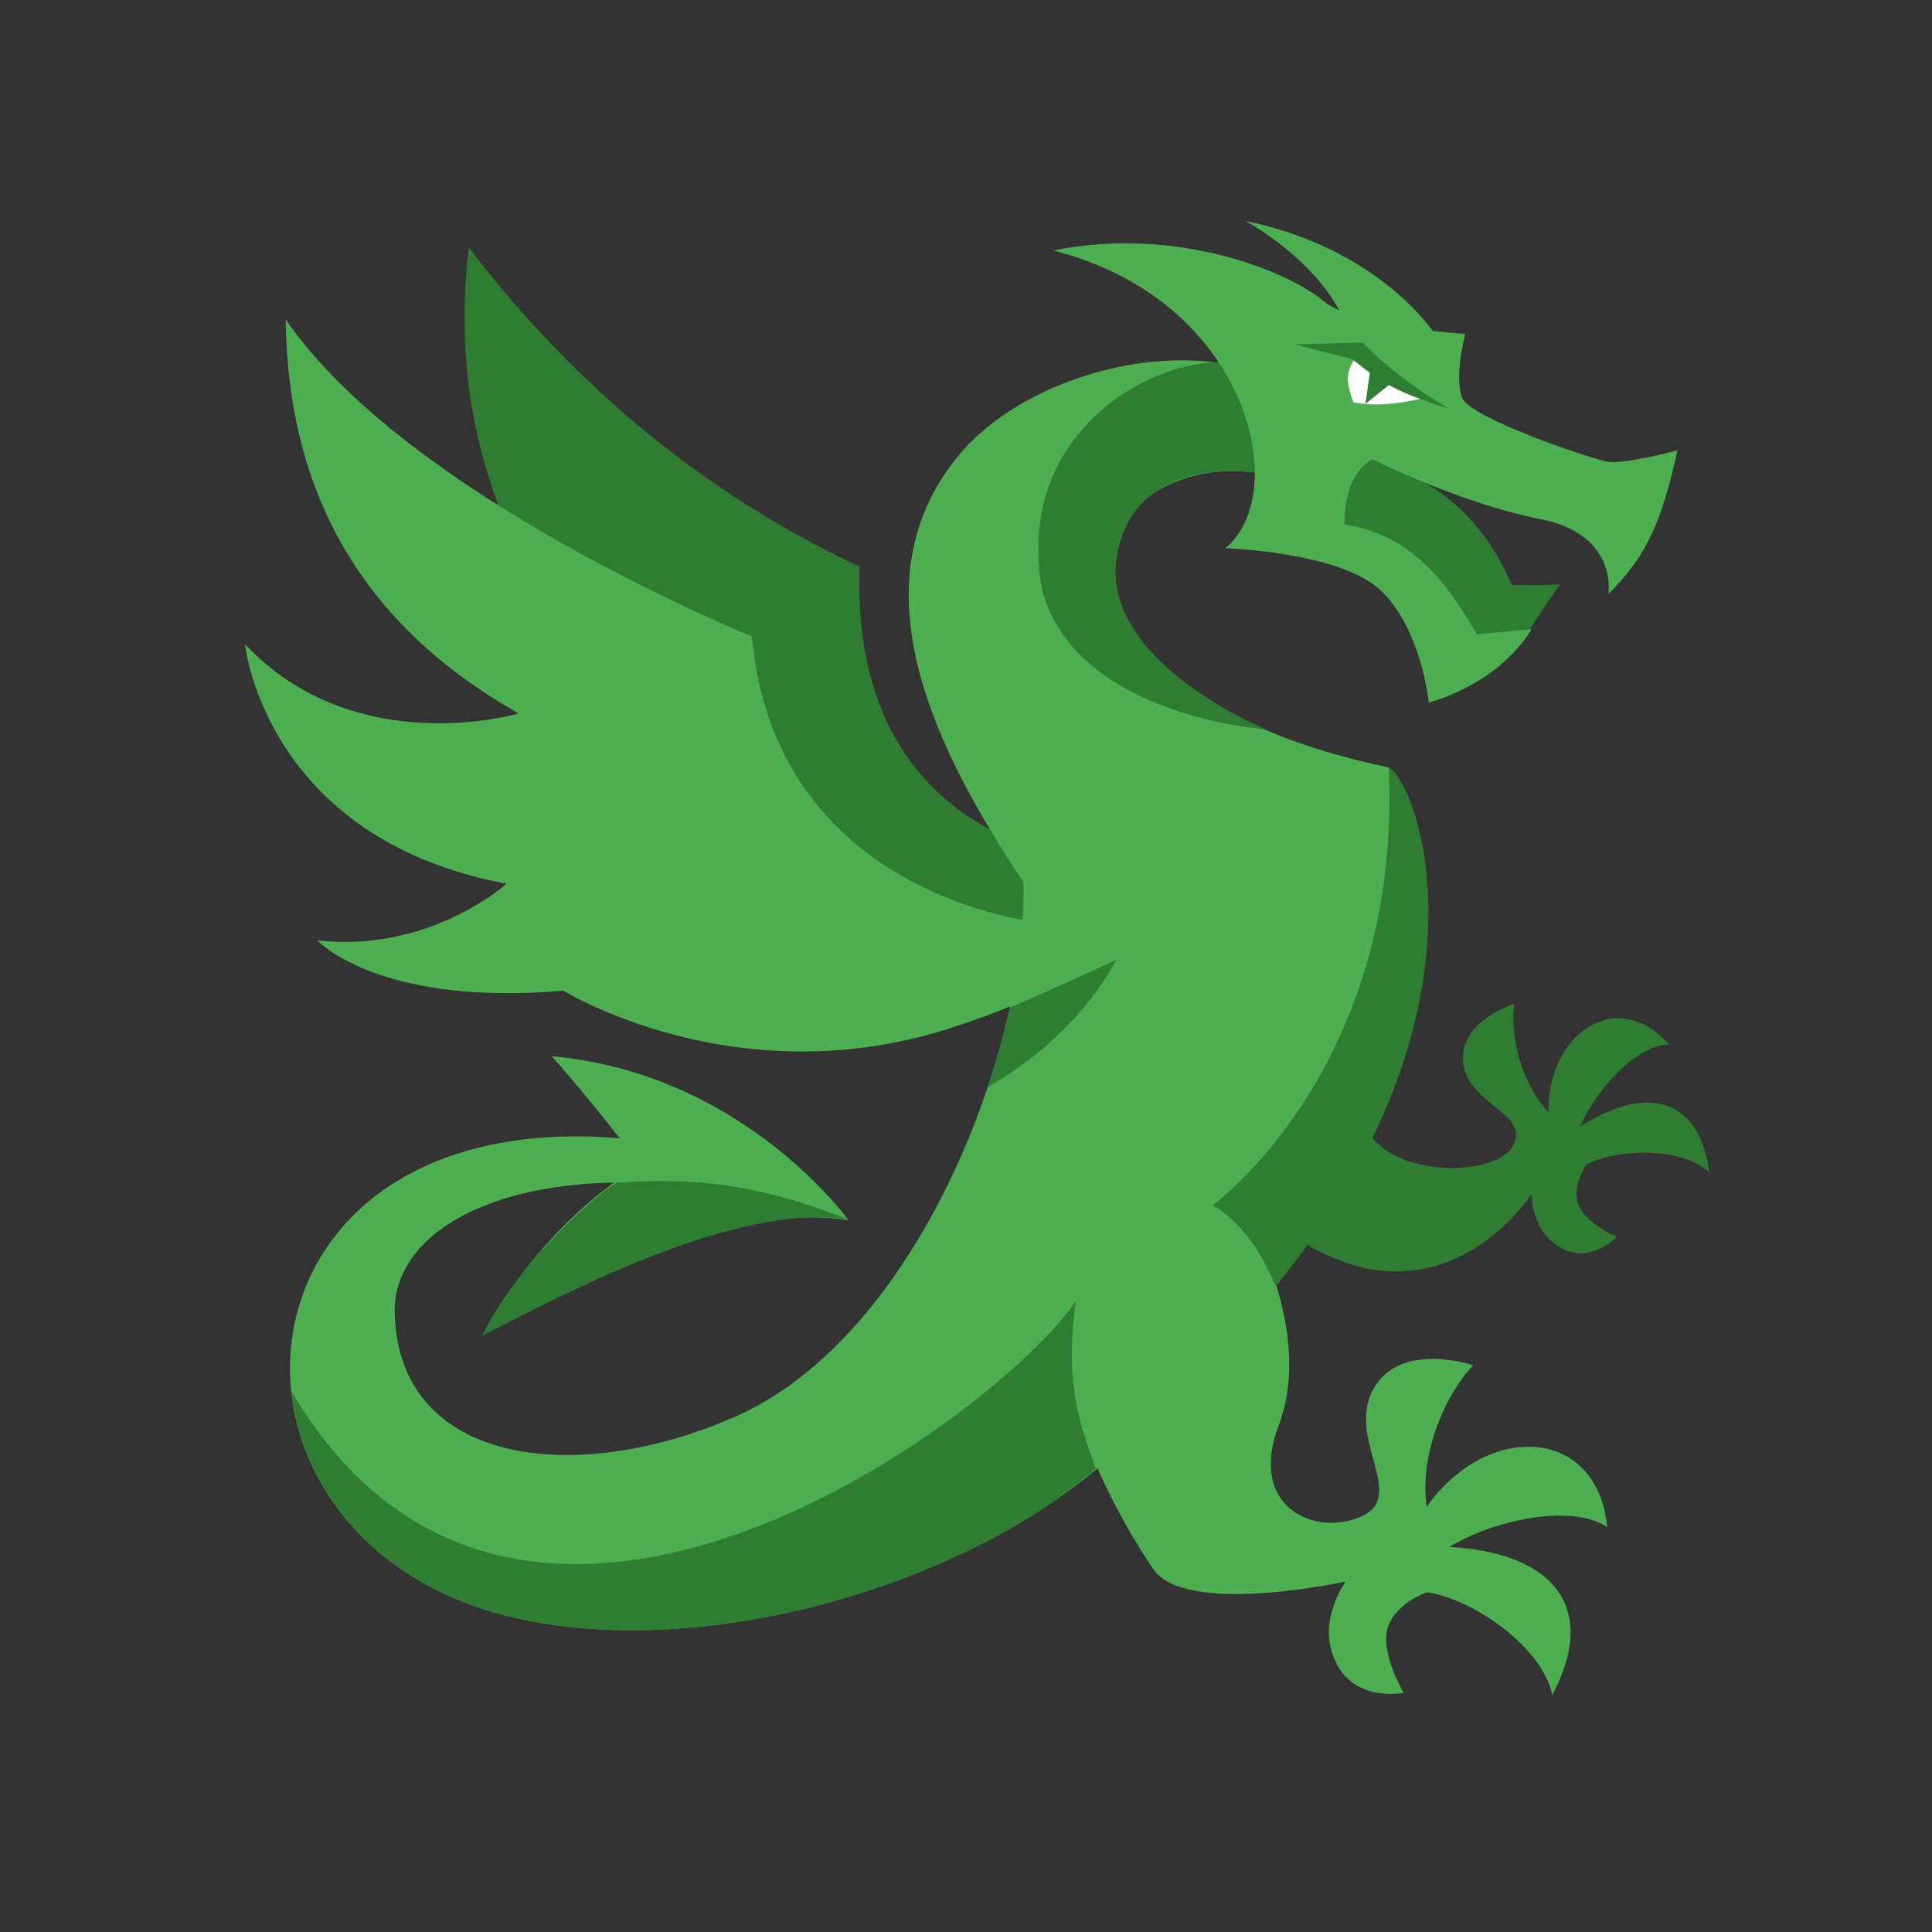 <svg width='24' height='24' viewBox='0 0 24 24' xmlns='http://www.w3.org/2000/svg' xmlns:xlink='http://www.w3.org/1999/xlink'><rect x="0" y="0" width="24" height="24" fill="#333333" stroke="none"/><rect width='24' height='24' stroke='none' fill='#000000' opacity='0'/>


<g transform="matrix(0.42 0 0 0.42 12 12)" >
<g style="" >
<g transform="matrix(1 0 0 1 1.37 -10.86)" >
<path style="stroke: none; stroke-width: 1; stroke-dasharray: none; stroke-linecap: butt; stroke-dashoffset: 0; stroke-linejoin: miter; stroke-miterlimit: 4; fill: rgb(46,125,50); fill-rule: nonzero; opacity: 1;" transform=" translate(-25.37, -13.14)" d="M 40.646 14.104 L 39.083 14.312 L 34.104 10.718 L 35.198 8.5 L 38.011 8.969 L 37.542 9.688 C 38.758 10.379 39.593 11.449 40.146 12.73 C 40.709 12.73 41 12.751 41.563 12.709 C 41.208 13.25 41 13.5 40.646 14.104 z M 27.104 20.75 C 27.104 20.75 20.553 20.103 20.854 12.187 C 17.104 10.437 12.979 7.562 9.292 2.749 C 8.698 7.828 10.313 11.562 12.563 14.874 C 12.563 14.874 19.9 24.614 26.417 23.437 C 32.934 22.26 27.104 20.75 27.104 20.75 z" stroke-linecap="round" />
</g>
<g transform="matrix(1 0 0 1 11.01 14.11)" >
<path style="stroke: none; stroke-width: 1; stroke-dasharray: none; stroke-linecap: butt; stroke-dashoffset: 0; stroke-linejoin: miter; stroke-miterlimit: 4; fill: rgb(76,175,80); fill-rule: nonzero; opacity: 1;" transform=" translate(-35.01, -38.11)" d="M 31.917 30.667 C 31.917 30.667 34.417 34.5 33.25 37.584 C 32.324 40.032 34.345 40.889 35.7 40.279 C 37.055 39.67 35.25 37.992 36.039 36.53 C 36.828 35.068 39.002 35.808 39.002 35.808 C 38.088 36.772 37.409 38.568 37.626 39.996 C 39.4 37.474 42.678 37.603 42.967 40.603 C 41.973 39.9 39.679 40.348 38.301 41.182 C 41.589 41.371 42.639 43.147 41.339 45.561 C 41.065 44.177 39.044 42.737 37.64 42.524 C 37.64 42.524 36.733 42.817 36.481 43.548 C 36.229 44.279 36.943 45.5 36.943 45.5 C 36.943 45.5 35.184 45.851 34.783 44.149 C 34.545 43.137 35.231 42.206 35.231 42.206 C 35.231 42.206 30.5 43.242 29.542 41.843 C 28.584 40.444 26.584 36.937 27.167 34.687 C 27.851 32.046 31.917 30.667 31.917 30.667 z" stroke-linecap="round" />
</g>
<g transform="matrix(1 0 0 1 15.91 5.08)" >
<path style="stroke: none; stroke-width: 1; stroke-dasharray: none; stroke-linecap: butt; stroke-dashoffset: 0; stroke-linejoin: miter; stroke-miterlimit: 4; fill: rgb(46,125,50); fill-rule: nonzero; opacity: 1;" transform=" translate(-39.91, -29.08)" d="M 35.667 28.25 C 35.917 30.313 39.597 30.319 40.163 29.342 C 40.729 28.365 38.871 28.13 38.709 26.879 C 38.547 25.628 40.217 25.12 40.217 25.12 C 40.081 26.12 40.458 27.529 41.226 28.314 C 41.202 25.971 43.282 24.597 44.791 26.32 C 43.866 26.327 42.649 27.621 42.169 28.747 C 44.281 27.405 45.717 28.035 45.986 30.102 C 45.203 29.37 43.318 29.377 42.357 29.869 C 42.357 29.869 41.927 30.452 42.096 31.015 C 42.264 31.578 43.247 32.014 43.247 32.014 C 43.247 32.014 42.318 33.011 41.315 32.138 C 40.719 31.619 40.729 30.741 40.729 30.741 C 40.729 30.741 38.126 34.834 33.834 32.084 C 34.646 30.958 35.135 29.823 35.667 28.25 z" stroke-linecap="round" />
</g>
<g transform="matrix(1 0 0 1 -3.22 0.87)" >
<path style="stroke: none; stroke-width: 1; stroke-dasharray: none; stroke-linecap: butt; stroke-dashoffset: 0; stroke-linejoin: miter; stroke-miterlimit: 4; fill: rgb(76,175,80); fill-rule: nonzero; opacity: 1;" transform=" translate(-20.78, -24.87)" d="M 36.5 18.125 C 29.459 16.65 27.578 13.174 28.555 11.048 C 28.879 10.343 30.417 8.917 33.125 9.5 C 33 8.188 32.811 7.35 31.813 6.218 C 28.958 5.666 25.408 6.897 23.75 8.937 C 20.609 12.802 23.209 17.781 25.696 21.516 C 25.838 26.351 22.6 34.951 17.166 37.333 C 12.416 39.416 7.203 38.749 7.103 34.25 C 7.057 32.15 9.496 30.479 13.593 30.406 C 12.664 31.075 11.052 32.473 9.729 34.868 C 14.209 32.645 17.371 31.04 20.525 31.52 C 20.525 31.52 17.426 27.18 11.749 26.668 C 11.749 26.668 12.861 27.927 13.753 29.094 C 1.671 28.094 0.977 41.193 10.81 43.313 C 15.758 44.38 21.977 42.771 26.06 40.188 C 29.476 38.028 35.5 32.125 37 26.125 C 38.5 20.125 36.5 18.125 36.5 18.125 z" stroke-linecap="round" />
</g>
<g transform="matrix(1 0 0 1 5.61 -12.43)" >
<path style="stroke: none; stroke-width: 1; stroke-dasharray: none; stroke-linecap: butt; stroke-dashoffset: 0; stroke-linejoin: miter; stroke-miterlimit: 4; fill: rgb(46,125,50); fill-rule: nonzero; opacity: 1;" transform=" translate(-29.61, -11.57)" d="M 32.094 6.188 C 29.75 5.782 25.375 8.126 26.25 12.876 C 27.25 16.626 32.875 17.001 32.875 17.001 C 32.875 17.001 27.91 14.988 28.469 11.845 C 28.969 9.032 32.104 9.251 33.084 9.501 L 32.094 6.188 z" stroke-linecap="round" />
</g>
<g transform="matrix(1 0 0 1 -0.14 -9.76)" >
<path style="stroke: none; stroke-width: 1; stroke-dasharray: none; stroke-linecap: butt; stroke-dashoffset: 0; stroke-linejoin: miter; stroke-miterlimit: 4; fill: rgb(76,175,80); fill-rule: nonzero; opacity: 1;" transform=" translate(-23.86, -14.24)" d="M 45.042 8.75 C 45.042 8.75 43.442 9.176 42.959 9.083 C 42.476 8.99 38.947 7.809 38.682 7.206 C 38.418 6.603 38.768 5.306 38.768 5.306 C 38.768 5.306 38.366 5.282 37.808 5.219 C 37.284 4.513 35.627 2.66 32.25 1.958 C 32.25 1.958 34.142 2.954 35.044 4.607 C 34.851 4.522 34.685 4.428 34.56 4.322 C 33.618 3.523 30.341 2.085 26.575 2.836 C 32.41 4.317 33.642 10.056 31.664 11.645 C 31.664 11.645 34.993 11.741 36.229 12.859 C 37.465 13.977 37.688 16.208 37.688 16.208 C 37.688 16.208 39.694 15.717 40.73 14.041 L 39.105 14.187 C 38.266 12.724 37.222 11.26 35.195 10.937 C 35.201 9.957 35.481 9.323 36.017 9.012 C 36.017 9.012 38.636 10.323 40.97 10.778 C 43.304 11.233 43 13 43 13 C 44.142 11.868 44.583 10.833 45.042 8.75 z M 26.438 22.75 C 26.438 22.75 18.385 22.138 17.667 14.25 C 17.667 14.25 7.485 10.144 3.877 4.872 C 3.94 9.986 6.111 13.893 10.768 16.531 C 10.768 16.531 5.941 17.957 2.674 14.481 C 2.674 14.481 3.253 20.229 10.412 21.566 C 10.412 21.566 8.154 23.615 4.813 23.244 C 4.813 23.244 6.625 25.205 12.091 24.73 C 12.091 24.73 17.155 27.864 23.468 25.859 C 29.781 23.854 26.438 22.75 26.438 22.75 z" stroke-linecap="round" />
</g>
<g transform="matrix(1 0 0 1 -8.9 8.65)" >
<path style="stroke: none; stroke-width: 1; stroke-dasharray: none; stroke-linecap: butt; stroke-dashoffset: 0; stroke-linejoin: miter; stroke-miterlimit: 4; fill: rgb(46,125,50); fill-rule: nonzero; opacity: 1;" transform=" translate(-15.1, -32.65)" d="M 13.646 30.417 C 12.859 30.908 10.646 32.938 9.688 34.938 C 11.875 33.834 17.146 30.959 20.521 31.5 C 17.417 30.25 15.292 30.292 13.646 30.417 z" stroke-linecap="round" />
</g>
<g transform="matrix(1 0 0 1 12.38 -17.27)" >
<path style="stroke: none; stroke-width: 1; stroke-dasharray: none; stroke-linecap: butt; stroke-dashoffset: 0; stroke-linejoin: miter; stroke-miterlimit: 4; fill: rgb(255,255,255); fill-rule: nonzero; opacity: 1;" transform=" translate(-36.38, -6.73)" d="M 35.481 6.079 C 35.155 6.531 35.33 6.948 35.456 7.328 C 36.103 7.454 36.776 7.376 37.461 7.218 C 36.749 6.963 36.181 6.617 35.481 6.079 z" stroke-linecap="round" />
</g>
<g transform="matrix(1 0 0 1 -3.14 1.03)" >
<path style="stroke: none; stroke-width: 1; stroke-dasharray: none; stroke-linecap: butt; stroke-dashoffset: 0; stroke-linejoin: miter; stroke-miterlimit: 4; fill: rgb(46,125,50); fill-rule: nonzero; opacity: 1;" transform=" translate(-20.86, -25.03)" d="M 25.293 25.233 C 25.125 25.999 24.908 26.788 24.641 27.583 C 25.335 27.196 27.282 25.967 28.448 23.812 C 28.448 23.813 26.587 24.686 25.293 25.233 z M 31.299 31.074 C 31.299 31.074 36.916 27 36.5 18.125 C 37.406 18.594 39.814 25.416 33.156 33.469 C 32.688 32.344 32.115 31.572 31.299 31.074 z M 10.812 43.313 C 15.76 44.38 21.979 42.771 26.062 40.188 C 26.583 39.859 27.227 39.367 27.843 38.875 C 27.475 37.822 26.874 36.5 27.249 33.917 C 24.916 37.334 10.749 47.917 4.051 36.589 C 4.364 39.53 6.635 42.412 10.812 43.313 z M 35.953 6.406 L 35.813 7.375 L 36.531 6.797 z" stroke-linecap="round" />
</g>
<g transform="matrix(1 0 0 1 12 -17.46)" >
<path style="stroke: none; stroke-width: 1; stroke-dasharray: none; stroke-linecap: butt; stroke-dashoffset: 0; stroke-linejoin: miter; stroke-miterlimit: 4; fill: rgb(46,125,50); fill-rule: nonzero; opacity: 1;" transform=" translate(-36, -6.54)" d="M 38.282 7.518 C 36.941 7.079 36.439 6.883 35.422 6.047 L 33.718 5.612 L 35.735 5.563 C 35.734 5.563 36.553 6.482 38.282 7.518 z" stroke-linecap="round" />
</g>
</g>
</g>
</svg>